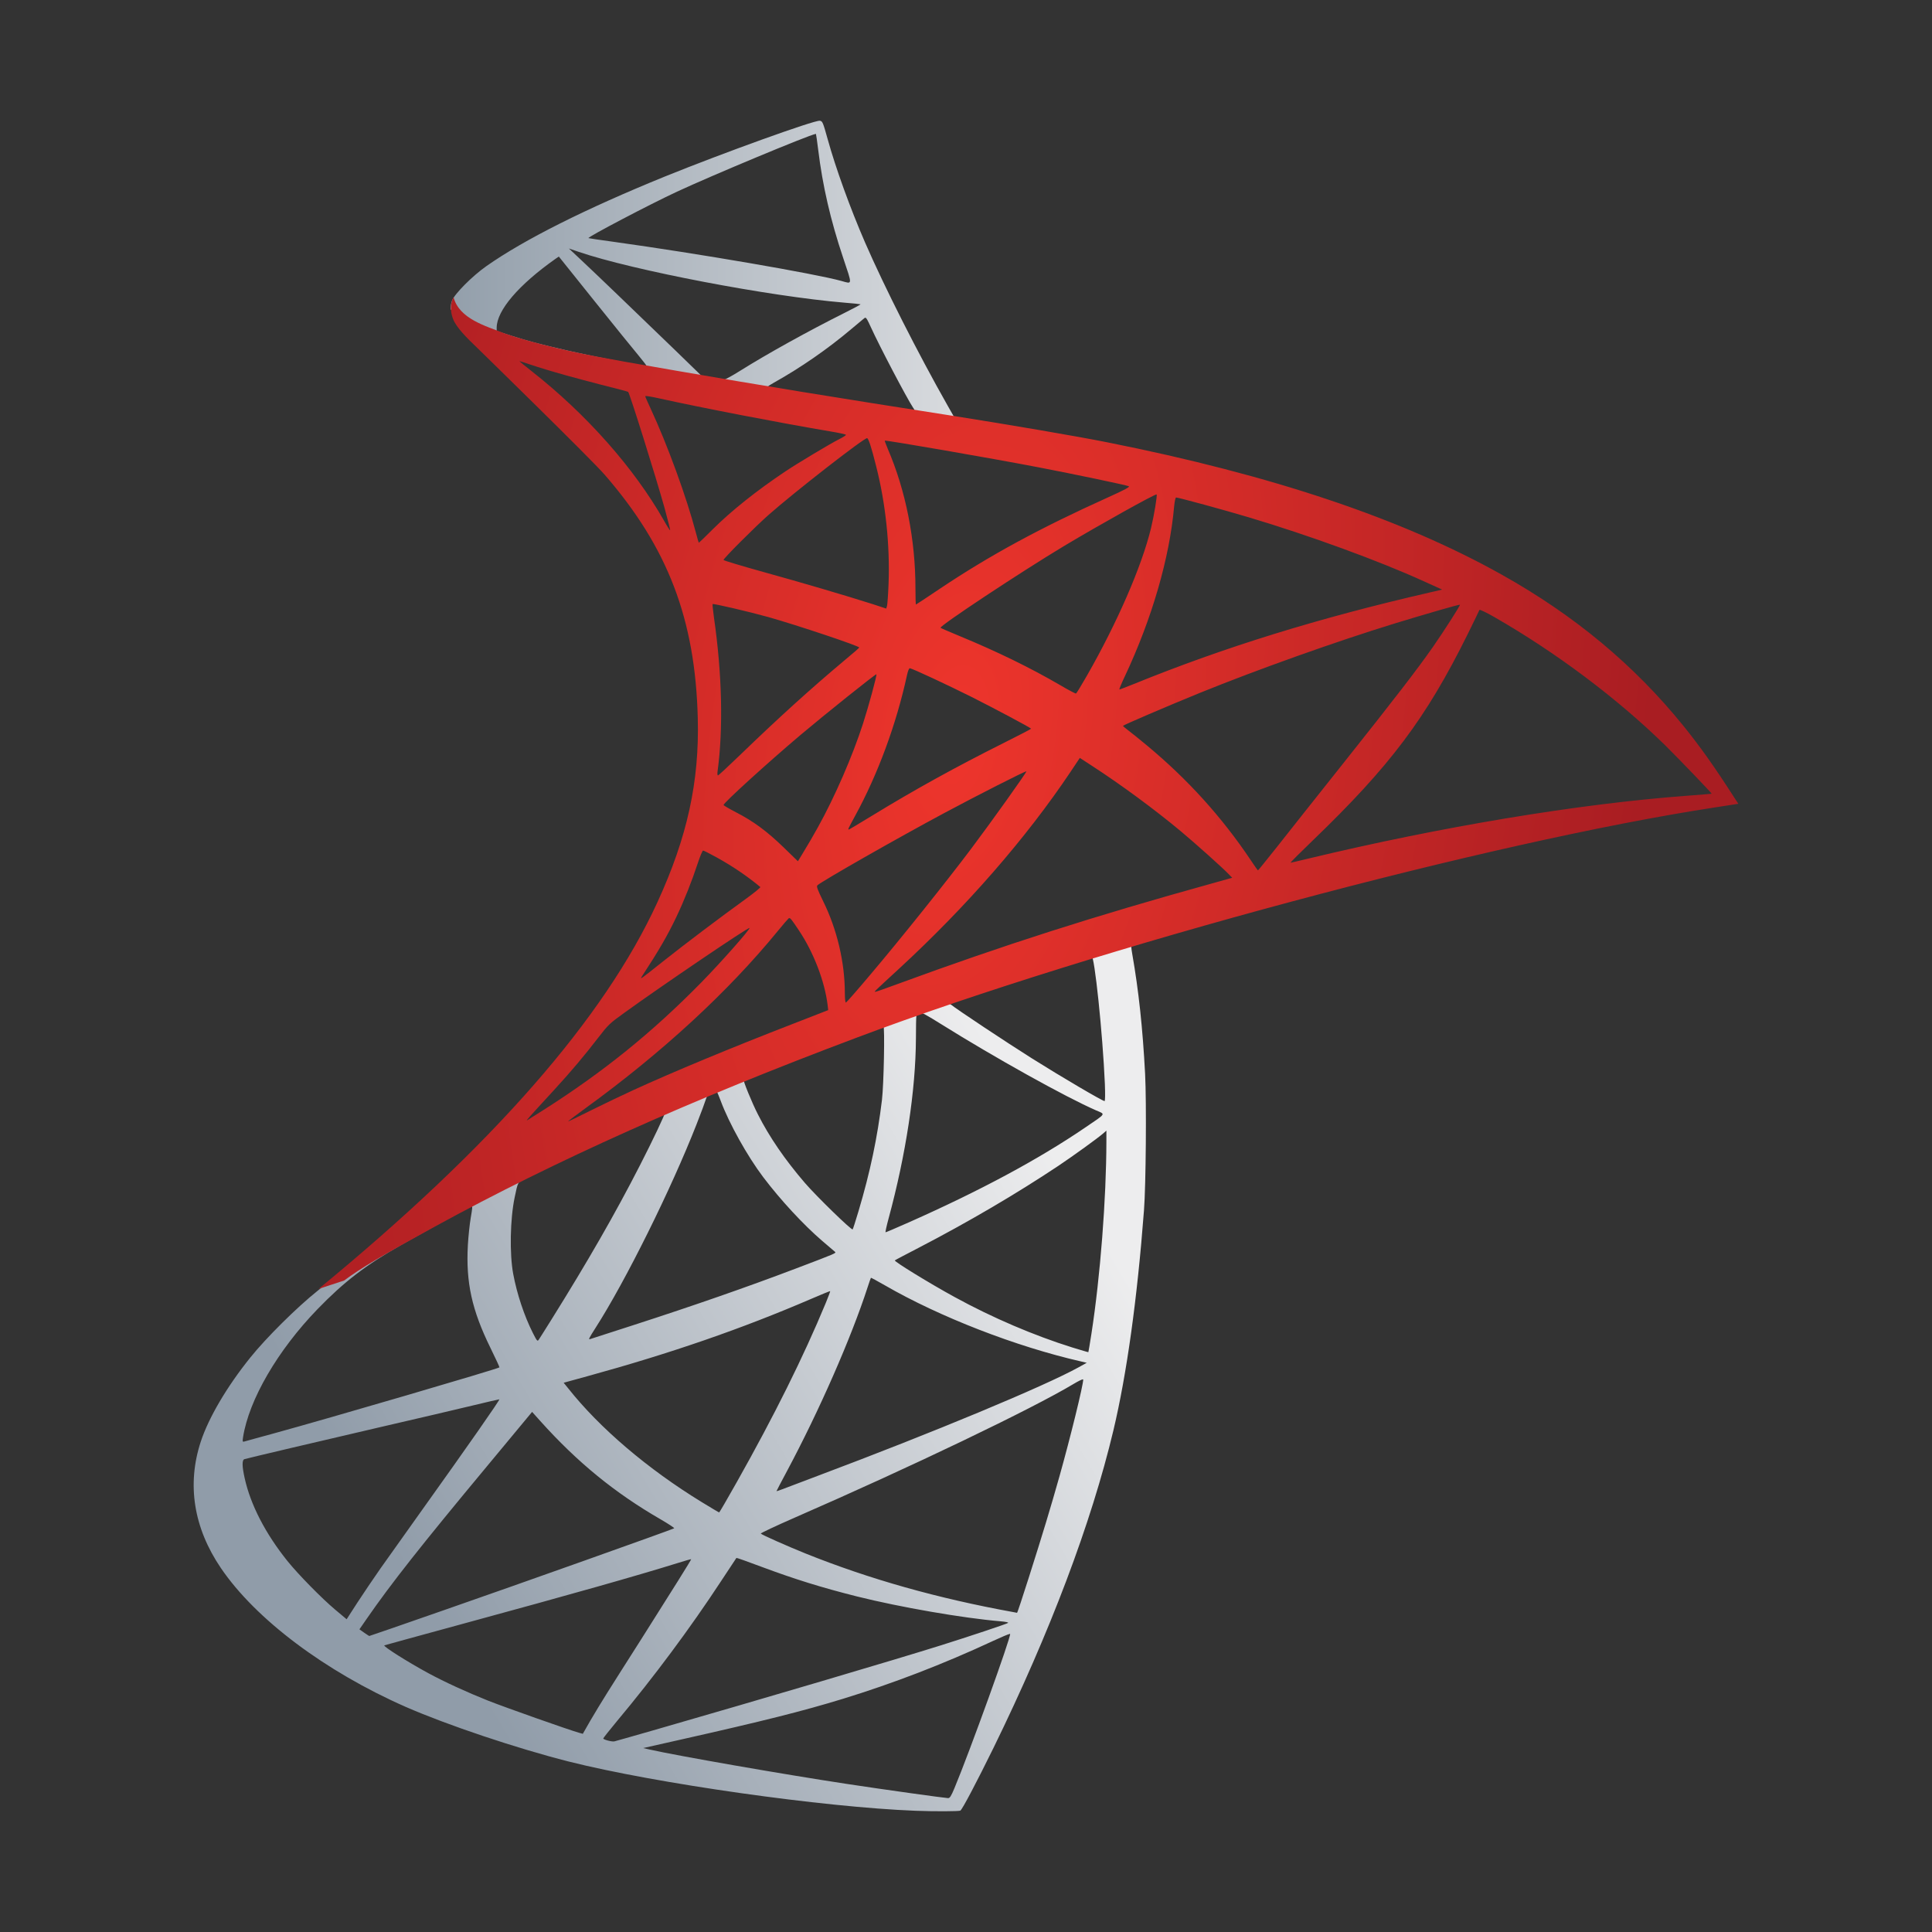 <svg width="24" height="24" viewBox="0 0 24 24" fill="none" xmlns="http://www.w3.org/2000/svg">
<rect x="0" y="0" width="24" height="24" fill="#333333" stroke="none"/>
<path d="M14.52 11.304L10.313 12.676L6.655 14.292L5.631 14.562C5.371 14.809 5.095 15.06 4.802 15.316C4.479 15.596 4.176 15.851 3.945 16.035C3.688 16.24 3.306 16.619 3.111 16.862C2.82 17.223 2.593 17.609 2.495 17.906C2.319 18.439 2.405 18.98 2.744 19.479C3.177 20.116 4.039 20.763 5.041 21.204C5.553 21.428 6.416 21.718 7.063 21.882C8.141 22.154 10.225 22.45 11.373 22.494C11.605 22.503 11.915 22.502 11.93 22.492C11.955 22.476 12.133 22.137 12.341 21.714C13.046 20.273 13.556 18.922 13.831 17.769C13.997 17.07 14.127 16.139 14.211 15.034C14.235 14.725 14.243 13.693 14.225 13.342C14.195 12.771 14.145 12.306 14.065 11.85C14.053 11.783 14.048 11.724 14.055 11.719C14.066 11.709 14.106 11.696 14.623 11.546L14.52 11.304ZM13.558 11.868C13.597 11.868 13.698 12.843 13.725 13.462C13.73 13.593 13.729 13.678 13.721 13.678C13.696 13.678 13.182 13.376 12.818 13.147C12.501 12.947 11.897 12.547 11.801 12.471C11.771 12.447 11.774 12.446 12.034 12.357C12.476 12.204 13.525 11.868 13.558 11.868ZM11.415 12.572C11.442 12.572 11.517 12.613 11.691 12.722C12.348 13.133 13.236 13.628 13.617 13.794C13.735 13.845 13.748 13.825 13.476 14.01C12.897 14.404 12.176 14.791 11.291 15.184C11.137 15.252 11.007 15.308 11.001 15.308C10.996 15.308 11.013 15.23 11.039 15.134C11.254 14.341 11.375 13.541 11.378 12.899C11.38 12.582 11.38 12.58 11.41 12.572C11.411 12.572 11.414 12.572 11.415 12.572ZM10.974 12.74C10.993 12.759 10.979 13.47 10.956 13.664C10.9 14.129 10.81 14.559 10.664 15.048C10.629 15.165 10.597 15.266 10.592 15.272C10.579 15.286 10.144 14.863 9.999 14.695C9.752 14.408 9.557 14.124 9.415 13.843C9.342 13.701 9.227 13.419 9.238 13.411C9.287 13.376 10.962 12.728 10.974 12.74ZM8.896 13.559C8.9 13.559 8.903 13.56 8.905 13.562C8.911 13.569 8.933 13.621 8.954 13.678C9.056 13.953 9.283 14.361 9.481 14.623C9.697 14.908 9.979 15.213 10.214 15.415C10.29 15.479 10.361 15.54 10.371 15.549C10.391 15.567 10.398 15.564 9.879 15.761C9.278 15.989 8.623 16.217 7.872 16.46C7.585 16.552 7.343 16.631 7.333 16.634C7.305 16.645 7.314 16.627 7.397 16.497C7.771 15.914 8.337 14.773 8.653 13.966C8.708 13.826 8.76 13.686 8.769 13.655C8.783 13.609 8.797 13.593 8.84 13.574C8.864 13.563 8.885 13.558 8.896 13.559ZM8.26 13.822C8.268 13.829 8.107 14.17 7.948 14.479C7.641 15.079 7.301 15.67 6.851 16.391C6.773 16.515 6.702 16.629 6.692 16.643C6.676 16.666 6.67 16.658 6.62 16.56C6.512 16.346 6.422 16.075 6.375 15.824C6.329 15.575 6.337 15.144 6.393 14.876C6.434 14.678 6.432 14.682 6.526 14.634C6.93 14.427 8.246 13.81 8.26 13.822ZM13.744 14.045V14.18C13.743 14.889 13.668 15.86 13.558 16.569C13.538 16.693 13.522 16.796 13.52 16.797C13.519 16.799 13.43 16.772 13.321 16.739C12.844 16.59 12.327 16.369 11.86 16.113C11.55 15.944 11.103 15.669 11.116 15.657C11.119 15.653 11.251 15.584 11.409 15.502C12.033 15.178 12.629 14.828 13.148 14.482C13.342 14.352 13.633 14.141 13.698 14.085L13.744 14.045ZM5.858 14.985C5.871 14.984 5.868 15.009 5.848 15.126C5.834 15.207 5.818 15.361 5.812 15.467C5.786 15.932 5.862 16.275 6.093 16.745C6.157 16.875 6.207 16.984 6.204 16.986C6.181 17.006 4.078 17.621 3.417 17.802C3.221 17.855 3.05 17.903 3.036 17.907C3.013 17.914 3.011 17.909 3.019 17.855C3.092 17.389 3.448 16.776 3.945 16.262C4.276 15.921 4.54 15.718 4.99 15.461C5.313 15.277 5.815 15 5.852 14.986C5.854 14.985 5.857 14.985 5.858 14.985ZM10.819 15.873C10.82 15.871 10.898 15.912 10.991 15.966C11.671 16.359 12.618 16.727 13.427 16.912L13.5 16.929L13.399 16.985C12.977 17.219 11.587 17.797 10.167 18.33C9.96 18.408 9.758 18.484 9.718 18.5C9.678 18.515 9.646 18.526 9.646 18.523C9.646 18.52 9.705 18.407 9.777 18.273C10.175 17.528 10.573 16.622 10.777 15.993C10.798 15.929 10.816 15.876 10.819 15.873ZM10.313 16.039C10.315 16.041 10.29 16.108 10.258 16.186C9.98 16.857 9.617 17.587 9.154 18.409C9.037 18.618 8.937 18.788 8.934 18.788C8.93 18.788 8.834 18.731 8.721 18.662C8.046 18.249 7.45 17.741 7.058 17.246L7.002 17.177L7.293 17.097C8.33 16.812 9.209 16.509 10.084 16.132C10.208 16.078 10.311 16.037 10.313 16.039ZM13.454 17.135C13.455 17.136 13.456 17.137 13.456 17.138C13.456 17.209 13.295 17.863 13.162 18.336C13.05 18.733 12.956 19.044 12.781 19.594C12.704 19.837 12.638 20.036 12.634 20.035C12.63 20.034 12.612 20.03 12.593 20.027C11.648 19.856 10.802 19.617 10.009 19.299C9.788 19.21 9.467 19.068 9.451 19.051C9.445 19.046 9.636 18.956 9.876 18.851C11.323 18.22 12.823 17.5 13.336 17.192C13.398 17.155 13.443 17.133 13.454 17.135ZM6.203 17.383C6.211 17.391 5.806 17.97 5.24 18.762C5.044 19.037 4.813 19.361 4.727 19.483C4.642 19.604 4.513 19.796 4.439 19.909L4.306 20.115L4.163 19.995C3.996 19.855 3.704 19.557 3.571 19.392C3.298 19.052 3.113 18.694 3.04 18.365C3.006 18.213 3.005 18.136 3.037 18.126C3.084 18.112 3.933 17.912 4.729 17.727C5.172 17.625 5.683 17.505 5.866 17.461C6.05 17.416 6.201 17.382 6.203 17.383ZM6.61 17.539L6.713 17.654C7.171 18.164 7.637 18.545 8.205 18.873C8.305 18.931 8.382 18.982 8.375 18.985C8.352 19 6.41 19.691 5.512 20.003C5.005 20.18 4.589 20.324 4.587 20.323C4.585 20.323 4.556 20.304 4.524 20.282L4.465 20.24L4.557 20.107C4.855 19.676 5.229 19.201 6.049 18.215L6.61 17.539ZM9.148 19.353C9.15 19.35 9.292 19.4 9.464 19.465C9.878 19.619 10.203 19.72 10.643 19.831C11.183 19.966 11.964 20.101 12.426 20.14C12.497 20.146 12.533 20.154 12.522 20.161C12.5 20.175 12.032 20.331 11.688 20.439C11.142 20.611 9.472 21.104 8.111 21.496C7.859 21.568 7.643 21.63 7.632 21.632C7.601 21.639 7.494 21.61 7.494 21.596C7.494 21.59 7.571 21.493 7.663 21.382C8.121 20.835 8.575 20.224 8.955 19.645C9.059 19.487 9.146 19.356 9.148 19.353ZM8.586 19.369C8.59 19.373 8.364 19.734 7.968 20.359C7.8 20.622 7.61 20.923 7.545 21.026C7.48 21.129 7.385 21.286 7.333 21.375L7.24 21.538L7.193 21.525C7.079 21.494 6.275 21.21 6.063 21.126C5.799 21.021 5.525 20.895 5.323 20.786C5.07 20.649 4.749 20.447 4.775 20.439C4.782 20.436 5.217 20.317 5.741 20.174C7.134 19.795 7.905 19.576 8.411 19.419C8.505 19.389 8.584 19.367 8.586 19.369ZM12.544 20.297C12.547 20.296 12.548 20.296 12.548 20.297C12.562 20.33 12.046 21.759 11.857 22.212C11.815 22.313 11.799 22.338 11.777 22.337C11.724 22.334 10.976 22.23 10.523 22.161C9.731 22.041 8.403 21.809 8.068 21.733L7.99 21.715L8.465 21.608C9.483 21.379 9.972 21.256 10.469 21.104C11.094 20.912 11.714 20.674 12.339 20.383C12.438 20.337 12.523 20.301 12.544 20.297Z" fill="url(#paint0_linear_3443_114047)"/>
<path d="M10.184 1.5C10.114 1.492 8.985 1.899 8.259 2.193C7.276 2.593 6.513 2.975 6.042 3.306C5.867 3.429 5.647 3.65 5.615 3.735C5.603 3.767 5.597 3.804 5.597 3.842L6.024 4.245L7.037 4.569L9.451 5L12.21 5.474L12.238 5.237C12.23 5.236 12.222 5.235 12.213 5.233L11.85 5.176L11.776 5.046C11.401 4.385 10.987 3.566 10.746 3.012C10.56 2.583 10.381 2.088 10.282 1.73C10.223 1.518 10.217 1.504 10.184 1.5ZM10.131 1.664C10.134 1.663 10.135 1.663 10.136 1.664C10.138 1.666 10.151 1.755 10.164 1.861C10.218 2.305 10.317 2.736 10.473 3.2C10.59 3.55 10.592 3.529 10.452 3.49C10.128 3.4 8.674 3.15 7.623 3.004C7.453 2.981 7.312 2.96 7.31 2.958C7.297 2.945 8.068 2.54 8.41 2.381C8.849 2.177 10.044 1.679 10.131 1.664ZM7.067 3.087L7.19 3.129C7.865 3.359 9.557 3.682 10.493 3.76C10.598 3.768 10.687 3.778 10.69 3.78C10.693 3.783 10.603 3.831 10.491 3.887C10.04 4.113 9.543 4.388 9.199 4.603C9.099 4.666 9.006 4.717 8.994 4.716C8.982 4.715 8.915 4.705 8.845 4.693L8.718 4.672L8.399 4.362C7.838 3.82 7.401 3.4 7.231 3.241L7.067 3.087ZM6.942 3.187L7.389 3.745C7.635 4.052 7.882 4.357 7.937 4.422C7.991 4.488 8.034 4.543 8.031 4.545C8.018 4.555 7.383 4.431 7.046 4.354C6.701 4.274 6.558 4.237 6.344 4.168L6.17 4.112L6.17 4.069C6.172 3.855 6.443 3.538 6.901 3.215L6.942 3.187ZM10.75 3.947C10.763 3.948 10.777 3.975 10.817 4.062C10.925 4.3 11.263 4.944 11.345 5.068C11.371 5.109 11.414 5.112 10.966 5.04C9.889 4.866 9.541 4.808 9.541 4.801C9.541 4.797 9.573 4.776 9.613 4.754C9.946 4.568 10.283 4.335 10.582 4.082C10.654 4.022 10.722 3.964 10.735 3.954C10.74 3.95 10.745 3.947 10.75 3.947Z" fill="url(#paint1_linear_3443_114047)"/>
<path d="M5.634 3.692C5.634 3.692 5.564 3.803 5.63 3.967C5.671 4.069 5.793 4.192 5.928 4.321C5.928 4.321 7.341 5.7 7.514 5.9C8.297 6.803 8.637 7.693 8.668 8.921C8.689 9.709 8.537 10.402 8.167 11.207C7.506 12.65 6.112 14.242 3.958 16.011L4.275 15.907C4.478 15.755 4.754 15.592 5.404 15.236C6.903 14.416 8.586 13.662 10.653 12.886C13.627 11.768 18.52 10.456 21.304 10.03L21.594 9.985L21.549 9.916C21.295 9.52 21.121 9.276 20.912 9.017C20.301 8.262 19.562 7.646 18.656 7.139C17.412 6.442 15.797 5.901 13.757 5.495C13.371 5.418 12.526 5.274 11.839 5.166C10.382 4.939 9.443 4.786 8.406 4.606C8.034 4.541 7.478 4.448 7.109 4.368C6.917 4.326 6.552 4.24 6.269 4.142C6.034 4.05 5.704 3.961 5.634 3.692ZM6.453 4.487C6.455 4.485 6.508 4.502 6.573 4.524C6.692 4.564 6.849 4.612 7.032 4.663C7.161 4.699 7.302 4.736 7.451 4.775C7.643 4.823 7.801 4.865 7.803 4.868C7.824 4.891 8.145 5.916 8.255 6.309C8.296 6.46 8.328 6.585 8.325 6.588C8.322 6.591 8.286 6.535 8.247 6.465C7.875 5.812 7.287 5.148 6.607 4.613C6.522 4.546 6.453 4.49 6.453 4.487ZM8.018 4.92C8.035 4.918 8.105 4.93 8.189 4.949C8.731 5.069 9.698 5.255 10.32 5.36C10.424 5.377 10.509 5.396 10.509 5.402C10.509 5.408 10.471 5.432 10.424 5.456C10.319 5.508 9.897 5.761 9.756 5.856C9.403 6.092 9.086 6.344 8.855 6.574C8.762 6.667 8.684 6.742 8.682 6.742C8.679 6.742 8.663 6.688 8.646 6.622C8.53 6.18 8.292 5.526 8.078 5.066C8.043 4.992 8.015 4.927 8.015 4.921C8.015 4.92 8.016 4.92 8.018 4.92ZM10.772 5.443C10.79 5.449 10.825 5.556 10.885 5.796C11.002 6.257 11.056 6.773 11.038 7.252C11.033 7.385 11.024 7.508 11.019 7.526L11.009 7.56L10.845 7.506C10.506 7.398 9.952 7.235 9.478 7.104C9.209 7.029 8.988 6.963 8.988 6.956C8.988 6.936 9.381 6.543 9.55 6.394C9.873 6.109 10.741 5.433 10.772 5.443ZM10.991 5.474C11.001 5.465 12.307 5.691 12.9 5.805C13.343 5.89 13.983 6.024 14.022 6.04C14.04 6.048 13.974 6.084 13.761 6.18C12.921 6.559 12.298 6.897 11.679 7.311C11.516 7.421 11.38 7.51 11.378 7.51C11.375 7.51 11.372 7.419 11.372 7.307C11.372 6.704 11.251 6.094 11.03 5.58C11.007 5.524 10.989 5.477 10.991 5.474ZM14.368 6.142C14.378 6.153 14.335 6.41 14.298 6.562C14.183 7.036 13.877 7.739 13.499 8.399C13.432 8.516 13.373 8.613 13.366 8.615C13.359 8.617 13.273 8.572 13.175 8.514C12.805 8.298 12.387 8.094 11.927 7.904C11.799 7.851 11.69 7.804 11.684 7.799C11.663 7.779 12.684 7.103 13.226 6.778C13.659 6.519 14.356 6.13 14.368 6.142ZM14.61 6.18C14.639 6.18 15.218 6.338 15.518 6.428C16.264 6.651 17.125 6.965 17.683 7.219L17.915 7.324L17.752 7.362C16.385 7.676 15.214 8.038 14.087 8.496C13.993 8.534 13.912 8.565 13.906 8.565C13.9 8.565 13.93 8.492 13.972 8.404C14.311 7.684 14.53 6.928 14.586 6.286C14.592 6.228 14.602 6.18 14.61 6.18ZM8.852 7.504C8.861 7.495 9.302 7.598 9.543 7.665C9.904 7.767 10.673 8.024 10.674 8.044C10.674 8.048 10.589 8.122 10.485 8.208C10.07 8.556 9.668 8.92 9.188 9.384C9.046 9.521 8.925 9.633 8.919 9.633C8.913 9.633 8.91 9.613 8.913 9.589C8.986 9.055 8.97 8.369 8.869 7.671C8.857 7.582 8.849 7.507 8.852 7.504ZM18.136 7.512C18.143 7.519 17.931 7.849 17.8 8.037C17.608 8.312 17.33 8.673 16.697 9.469C16.364 9.887 15.989 10.361 15.863 10.521C15.736 10.681 15.63 10.812 15.627 10.812C15.624 10.812 15.583 10.755 15.537 10.685C15.18 10.152 14.756 9.683 14.251 9.263C14.156 9.184 14.05 9.098 14.014 9.072C13.979 9.045 13.95 9.021 13.95 9.017C13.949 9.009 14.489 8.777 14.901 8.609C15.618 8.318 16.599 7.968 17.332 7.743C17.719 7.625 18.13 7.506 18.136 7.512ZM18.38 7.576C18.391 7.574 18.468 7.611 18.561 7.664C19.333 8.107 20.09 8.675 20.686 9.259C20.855 9.426 21.269 9.857 21.263 9.86C21.262 9.861 21.118 9.873 20.945 9.886C19.606 9.986 17.895 10.271 16.247 10.667C16.134 10.694 16.038 10.717 16.032 10.717C16.025 10.717 16.148 10.594 16.304 10.444C17.271 9.513 17.713 8.926 18.233 7.876C18.31 7.72 18.375 7.585 18.378 7.577C18.378 7.576 18.379 7.576 18.38 7.576ZM11.303 8.301C11.347 8.311 11.76 8.503 12.072 8.659C12.356 8.802 12.788 9.032 12.809 9.052C12.812 9.054 12.66 9.134 12.471 9.228C11.874 9.527 11.362 9.809 10.828 10.136C10.676 10.229 10.548 10.305 10.544 10.305C10.531 10.305 10.536 10.294 10.621 10.138C10.906 9.617 11.135 8.995 11.267 8.387C11.279 8.332 11.293 8.299 11.303 8.301ZM10.887 8.376C10.896 8.385 10.789 8.778 10.721 8.988C10.591 9.391 10.371 9.898 10.159 10.279C10.11 10.368 10.034 10.499 9.99 10.57L9.912 10.699L9.734 10.526C9.526 10.325 9.358 10.201 9.142 10.09C9.057 10.046 8.989 10.006 8.988 10C8.988 9.974 9.53 9.48 9.949 9.126C10.249 8.873 10.88 8.368 10.887 8.376ZM13.414 9.415L13.569 9.516C13.925 9.747 14.346 10.057 14.667 10.325C14.847 10.475 15.197 10.788 15.268 10.864L15.307 10.904L15.05 10.976C13.593 11.38 12.468 11.74 11.155 12.222C11.01 12.276 10.884 12.32 10.875 12.32C10.857 12.32 10.839 12.337 11.167 12.035C12.006 11.262 12.748 10.411 13.302 9.583L13.414 9.415ZM12.75 9.582C12.758 9.589 12.32 10.203 12.06 10.549C11.748 10.963 11.194 11.656 10.812 12.107C10.653 12.296 10.516 12.452 10.509 12.454C10.501 12.457 10.495 12.411 10.495 12.338C10.495 11.953 10.397 11.542 10.225 11.194C10.153 11.046 10.14 11.011 10.155 10.997C10.215 10.943 11.142 10.415 11.726 10.102C12.127 9.887 12.742 9.574 12.75 9.582ZM8.734 10.566C8.742 10.566 8.816 10.603 8.899 10.649C9.102 10.761 9.284 10.885 9.445 11.019C9.451 11.024 9.368 11.092 9.26 11.17C8.959 11.387 8.5 11.733 8.234 11.945C7.954 12.168 7.944 12.175 7.976 12.126C8.186 11.805 8.291 11.623 8.402 11.391C8.5 11.185 8.597 10.94 8.667 10.726C8.696 10.638 8.726 10.566 8.734 10.566ZM9.804 11.405C9.819 11.403 9.839 11.43 9.925 11.559C10.107 11.83 10.245 12.191 10.281 12.485L10.288 12.548L9.854 12.717C9.074 13.019 8.356 13.318 7.871 13.54C7.736 13.602 7.496 13.716 7.34 13.794C7.183 13.873 7.056 13.934 7.056 13.931C7.056 13.927 7.154 13.854 7.274 13.766C8.226 13.075 9.046 12.319 9.664 11.563C9.73 11.482 9.791 11.412 9.798 11.407C9.8 11.406 9.802 11.405 9.804 11.405ZM9.31 11.528C9.323 11.54 8.959 11.952 8.714 12.202C8.101 12.827 7.493 13.318 6.74 13.796C6.646 13.855 6.56 13.909 6.549 13.916C6.528 13.928 6.555 13.897 6.886 13.537C7.094 13.31 7.254 13.121 7.435 12.886C7.554 12.731 7.577 12.71 7.752 12.584C8.222 12.244 9.298 11.515 9.31 11.528Z" fill="url(#paint2_radial_3443_114047)"/>
<defs>
<linearGradient id="paint0_linear_3443_114047" x1="6.369" y1="21.779" x2="14.623" y2="16.902" gradientUnits="userSpaceOnUse">
<stop stop-color="#909CA9"/>
<stop offset="1" stop-color="#EDEDEE"/>
</linearGradient>
<linearGradient id="paint1_linear_3443_114047" x1="5.597" y1="3.487" x2="12.238" y2="3.487" gradientUnits="userSpaceOnUse">
<stop stop-color="#939FAB"/>
<stop offset="1" stop-color="#DCDEE1"/>
</linearGradient>
<radialGradient id="paint2_radial_3443_114047" cx="0" cy="0" r="1" gradientUnits="userSpaceOnUse" gradientTransform="translate(11.862 9.12) rotate(-171.401) scale(8.568 17.113)">
<stop stop-color="#EE352C"/>
<stop offset="1" stop-color="#A91D22"/>
</radialGradient>
</defs>
</svg>
